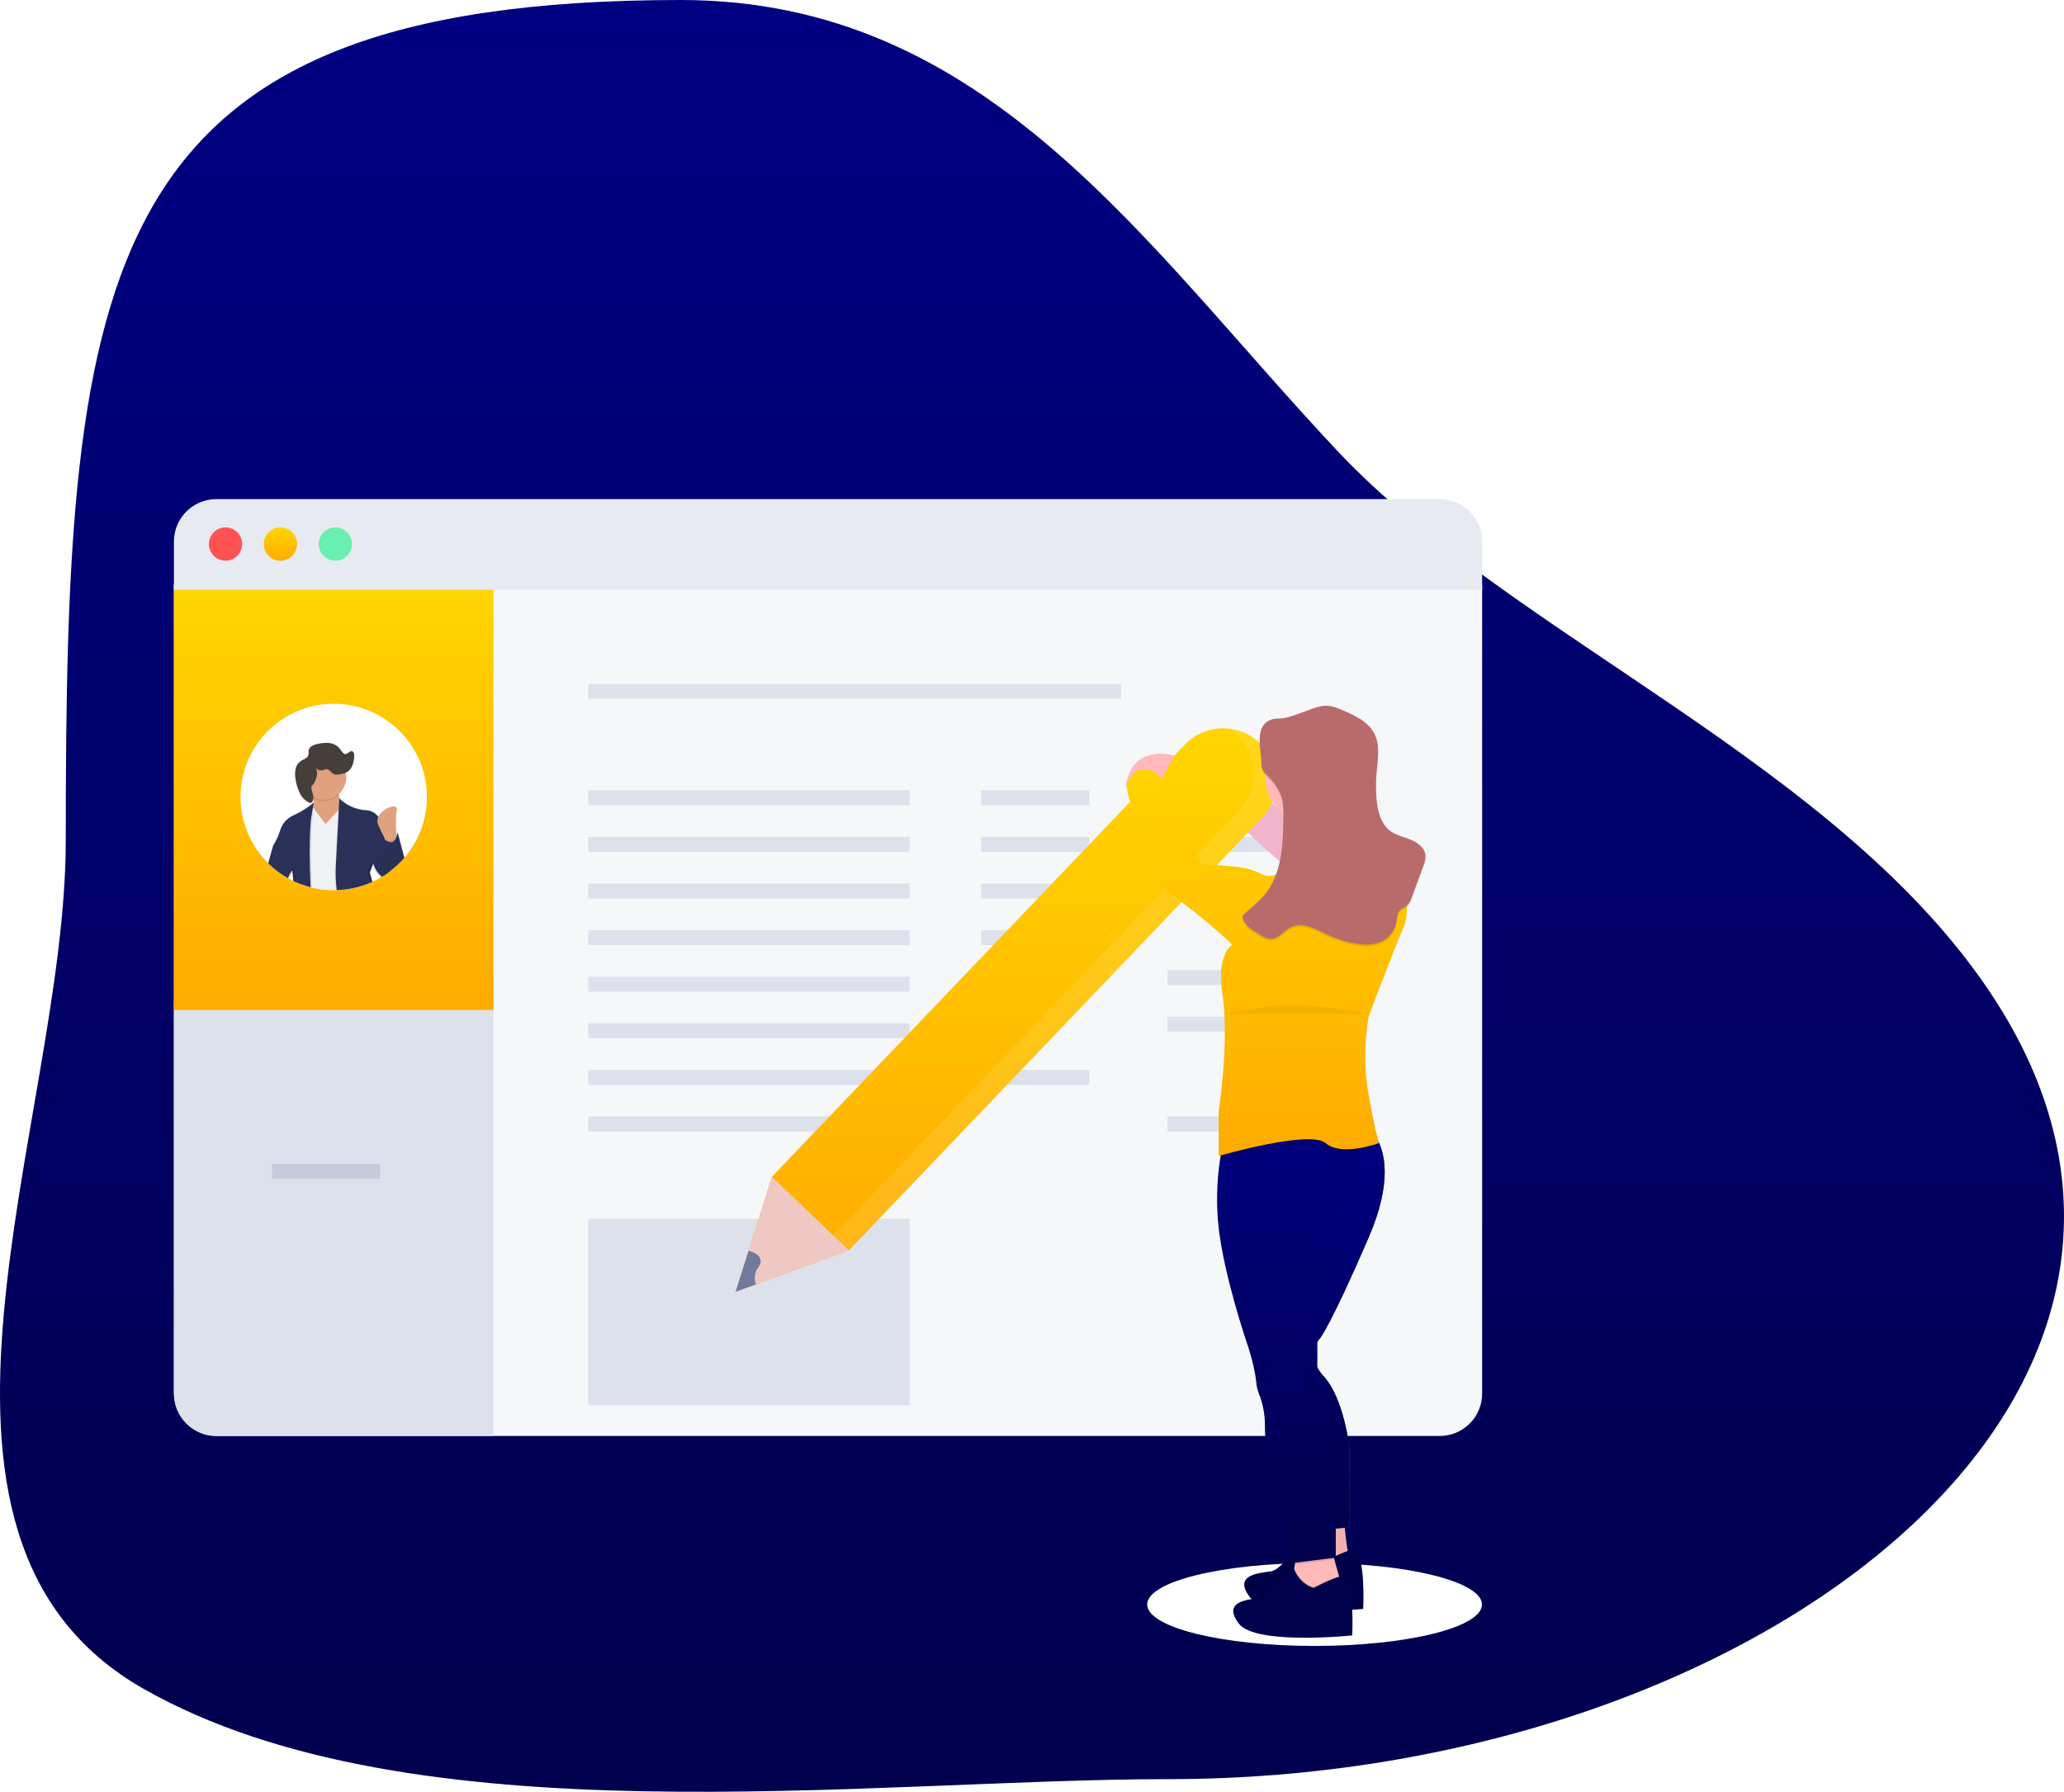 <?xml version="1.0" encoding="UTF-8"?>
<svg width="100%" height="100%" viewBox="0 0 1344 1167" version="1.1" xmlns="http://www.w3.org/2000/svg" xmlns:xlink="http://www.w3.org/1999/xlink">
    <!-- Generator: Sketch 49.1 (51147) - http://www.bohemiancoding.com/sketch -->
    <title>front-end 2</title>
    <desc>Created with Sketch.</desc>
    <defs>
            <linearGradient x1="50%" y1="0%" x2="50%" y2="100%" id="linearGradient-2">
            <stop stop-color="#FFD500" offset="0%"></stop>
            <stop stop-color="#FFAB00" offset="100%"></stop>
        </linearGradient>
        <linearGradient x1="50%" y1="0%" x2="50%" y2="100%" id="linearGradient-5">
            <stop stop-color="#000083" offset="0%"></stop>
            <stop stop-color="#00004C" offset="100%"></stop>
        </linearGradient>
    </defs>
    <g id="Page-1" stroke="none" stroke-width="1" fill="none" fill-rule="evenodd">
        <path d="M760.909,1158.751 C1142.247,1158.751 1465.191,909.8 1299.478,651.797 C1201.029,498.52 985.416,415.307 871.385,294.214 C745.263,160.282 643.56,0 443.292,0 C61.955,0 42.818,172.714 42.818,547.691 C42.818,730.336 -81.467,1000.328 93.453,1099.908 C268.373,1199.488 565.315,1158.751 760.909,1158.751 Z" id="Oval" fill="url(#linearGradient-5)" fill-rule="nonzero"></path>
        <g id="front-end" transform="translate(109, 321)" fill-rule="nonzero">
            <path d="M831.87,0 L28.18,0 C20.749,0.032 13.635,3.016 8.405,8.296 C3.176,13.576 0.26,20.719 0.3,28.15 L0.3,593.35 C0.26,600.781 3.176,607.924 8.405,613.204 C13.635,618.484 20.749,621.468 28.18,621.5 L831.87,621.5 C839.301,621.468 846.415,618.484 851.645,613.204 C856.874,607.924 859.79,600.781 859.75,593.35 L859.75,28.15 C859.79,20.719 856.874,13.576 851.645,8.296 C846.415,3.016 839.301,0.032 831.87,0 Z" id="Shape" fill="url(#linearGradient-1)"></path>
            <path d="M856.12,59.88 L856.12,586.61 C856.12,601.875 843.745,614.25 828.48,614.25 L31.89,614.25 C16.625,614.25 4.25,601.875 4.25,586.61 L4.25,59.88 L856.12,59.88 Z" id="Shape" fill="#F6F7F9"></path>
            <path d="M212.34,331.37 L212.34,614.24 L31.89,614.24 C16.63,614.24 4.25,601.62 4.25,586.06 L4.25,331.37 L212.34,331.37 Z" id="Shape" fill="#DDE1EC"></path>
            <rect id="Rectangle-path" fill="#DDE1EC" x="274.12" y="124.37" width="346.82" height="9.75"></rect>
            <rect id="Rectangle-path" fill="#DDE1EC" x="274.12" y="193.73" width="209.17" height="9.75"></rect>
            <rect id="Rectangle-path" fill="#DDE1EC" x="529.9" y="193.73" width="70.45" height="9.75"></rect>
            <g id="Group" opacity="0.1" transform="translate(68, 437)" fill="#00004C">
                <rect id="Rectangle-path" x="0.19" y="0.04" width="70.45" height="9.75"></rect>
            </g>
            <rect id="Rectangle-path" fill="#DDE1EC" x="529.9" y="284.77" width="70.45" height="9.75"></rect>
            <rect id="Rectangle-path" fill="#DDE1EC" x="529.9" y="375.81" width="70.45" height="9.75"></rect>
            <rect id="Rectangle-path" fill="#DDE1EC" x="529.9" y="224.08" width="70.45" height="9.75"></rect>
            <rect id="Rectangle-path" fill="#DDE1EC" x="651.28" y="224.08" width="70.45" height="9.75"></rect>
            <rect id="Rectangle-path" fill="#DDE1EC" x="529.9" y="254.42" width="70.45" height="9.75"></rect>
            <rect id="Rectangle-path" fill="#DDE1EC" x="651.28" y="254.42" width="70.45" height="9.75"></rect>
            <rect id="Rectangle-path" fill="#DDE1EC" x="651.28" y="310.78" width="70.45" height="9.75"></rect>
            <rect id="Rectangle-path" fill="#DDE1EC" x="651.28" y="341.13" width="70.45" height="9.75"></rect>
            <rect id="Rectangle-path" fill="#DDE1EC" x="651.28" y="406.16" width="70.45" height="9.75"></rect>
            <rect id="Rectangle-path" fill="#DDE1EC" x="274.12" y="224.08" width="209.17" height="9.75"></rect>
            <rect id="Rectangle-path" fill="#DDE1EC" x="274.12" y="254.42" width="209.17" height="9.75"></rect>
            <rect id="Rectangle-path" fill="#DDE1EC" x="274.12" y="284.77" width="209.17" height="9.75"></rect>
            <rect id="Rectangle-path" fill="#DDE1EC" x="274.12" y="315.12" width="209.17" height="9.75"></rect>
            <rect id="Rectangle-path" fill="#DDE1EC" x="274.12" y="345.46" width="209.17" height="9.75"></rect>
            <rect id="Rectangle-path" fill="#DDE1EC" x="274.12" y="375.81" width="209.17" height="9.75"></rect>
            <rect id="Rectangle-path" fill="#DDE1EC" x="274.12" y="406.16" width="209.17" height="9.75"></rect>
            <rect id="Rectangle-path" fill="url(#linearGradient-2)" x="4.25" y="59.34" width="208.09" height="277.45"></rect>
            <path d="M856.12,31.7 C856.114,16.439 843.741,4.07 828.48,4.07 L31.89,4.07 C16.625,4.07 4.25,16.445 4.25,31.71 L4.25,63.14 L856.12,63.14 L856.12,31.7 Z" id="Shape" fill="#E8EAF1"></path>
            <circle id="Oval" fill="#FF5252" cx="37.85" cy="33.33" r="10.84"></circle>
            <circle id="Oval" fill="url(#linearGradient-2)" cx="73.61" cy="33.33" r="10.84"></circle>
            <circle id="Oval" fill="#69F0AE" cx="109.38" cy="33.33" r="10.84"></circle>
            <path d="M169,198.07 C169.019,211.97 164.244,225.451 155.48,236.24 C155.15,236.65 154.82,237.05 154.48,237.45 C154.414,237.518 154.354,237.592 154.3,237.67 C151.195,241.263 147.681,244.482 143.83,247.26 L143.33,247.63 C142.64,248.12 141.94,248.63 141.23,249.05 L140.74,249.36 L139.69,250.01 C139.535,250.108 139.375,250.198 139.21,250.28 C139.08,250.373 138.943,250.457 138.8,250.53 C137.26,251.43 135.67,252.26 134.04,253.02 C133.86,253.12 133.66,253.2 133.47,253.29 C133.28,253.38 133.06,253.49 132.84,253.57 C132.62,253.65 132.19,253.86 131.84,253.99 C128.348,255.468 124.721,256.607 121.01,257.39 C117.473,258.147 113.875,258.586 110.26,258.7 L109.71,258.7 L108.28,258.7 C103.509,258.716 98.753,258.169 94.11,257.07 L93.24,256.86 C91.2,256.327 89.2,255.707 87.24,255 C86.05,254.56 84.87,254.08 83.72,253.57 C83.43,253.44 83.15,253.32 82.86,253.18 L81.99,252.79 L81.23,252.4 L80.43,251.99 L79.54,251.52 L78.54,250.95 L78.38,250.86 C74.117,248.441 70.162,245.517 66.6,242.15 C66.3,241.86 65.99,241.58 65.7,241.27 C65.41,240.96 65.07,240.65 64.77,240.33 C45.709,220.701 42.14,190.745 56.054,167.187 C69.968,143.628 97.925,132.293 124.317,139.51 C150.709,146.726 169.009,170.709 169,198.07 Z" id="Shape" fill="#FFFFFF"></path>
            <path d="M151,219.69 C150.874,220.594 150.677,221.487 150.41,222.36 C150.378,222.497 150.335,222.631 150.28,222.76 C150.28,222.38 150.21,221.98 150.19,221.55 C149.89,217.1 149.63,210.07 150.53,205.91 C151.38,202 145.19,203.19 141.06,206.69 C139.853,207.674 138.871,208.905 138.18,210.3 C138.09,210.18 138,210.07 137.9,209.95 C135.893,207.463 132.895,205.983 129.7,205.9 C123.174,205.474 117.006,202.77 112.27,198.26 C112.07,197.45 111.92,196.65 111.8,195.84 C111.8,195.59 111.72,195.33 111.69,195.08 C114,193.015 115.616,190.287 116.32,187.27 C116.32,187.27 116.32,187.19 116.32,187.15 C116.569,186.061 116.697,184.947 116.7,183.83 C116.7,183.37 116.7,182.93 116.65,182.49 C116.65,182.33 116.65,182.16 116.6,182 C116.55,181.84 116.6,181.62 116.52,181.44 C116.771,181.329 117.015,181.202 117.25,181.06 C118.671,180.186 119.799,178.909 120.49,177.39 L120.49,177.31 C120.739,176.771 120.953,176.216 121.13,175.65 C121.617,174.025 121.896,172.345 121.96,170.65 C121.96,170.44 121.96,170.23 121.96,170 C121.96,168.69 121.7,167.05 120.42,166.78 C118.73,166.42 117.5,168.97 115.79,168.7 C115.271,168.574 114.803,168.291 114.45,167.89 C113.29,166.74 112.51,165.26 111.35,164.1 C109.538,162.421 107.197,161.427 104.73,161.29 C102.284,161.155 99.831,161.381 97.45,161.96 C96.135,162.179 94.865,162.612 93.69,163.24 C92.516,163.882 91.691,165.016 91.44,166.33 C91.413,166.613 91.413,166.897 91.44,167.18 C91.44,167.6 91.44,168.04 91.44,168.47 C91.427,168.655 91.404,168.838 91.37,169.02 C91.01,170.217 90.175,171.215 89.06,171.78 C88,172.41 86.82,172.85 85.81,173.57 C84.204,174.81 83.094,176.583 82.68,178.57 C82.418,179.68 82.3,180.82 82.33,181.96 C82.316,182.989 82.373,184.018 82.5,185.04 C82.928,188.476 83.893,191.824 85.36,194.96 C85.757,195.835 86.232,196.671 86.78,197.46 C86.78,197.46 86.78,197.46 86.78,197.46 C86.92,197.66 87.06,197.84 87.21,198.01 C88.153,199.067 89.241,199.986 90.44,200.74 L91.13,201.21 C91.601,201.614 92.233,201.777 92.84,201.65 C93.029,201.579 93.204,201.478 93.36,201.35 C94.223,200.537 94.681,199.383 94.61,198.2 L94.61,198.04 C94.615,198.097 94.615,198.153 94.61,198.21 C94.615,198.287 94.615,198.363 94.61,198.44 L94.71,198.44 C94.736,198.95 94.736,199.46 94.71,199.97 C94.721,200.177 94.721,200.383 94.71,200.59 C94.71,200.71 94.71,200.83 94.71,200.94 L94.55,201.08 C94.22,201.36 93.62,201.85 92.79,202.5 C89.335,205.186 85.559,207.434 81.55,209.19 C77.095,211.038 73.711,214.796 72.34,219.42 C71.352,222.773 69.88,225.963 67.97,228.89 C67.49,229.59 66.17,234.89 64.63,240.33 C64.93,240.66 65.25,240.97 65.56,241.27 C65.87,241.57 66.16,241.86 66.46,242.15 C70.022,245.517 73.977,248.441 78.24,250.86 L78.4,250.95 L79.4,251.52 L80.29,251.99 C80.29,251.24 80.19,250.55 80.14,249.9 C80.14,249.51 80.08,249.14 80.04,248.78 C80.27,248.4 80.47,248.06 80.66,247.78 C80.66,248.07 80.73,248.39 80.76,248.78 C80.87,249.78 80.98,251.01 81.1,252.42 C81.1,252.867 81.133,253.333 81.2,253.82 C81.2,253.33 81.15,252.82 81.11,252.42 L81.87,252.81 L82.74,253.2 C83.02,253.34 83.3,253.46 83.6,253.59 C84.75,254.1 85.93,254.59 87.12,255.02 C89.06,255.733 91.06,256.353 93.12,256.88 L93.99,257.09 C98.638,258.204 103.401,258.765 108.18,258.76 L109.61,258.76 L110.16,258.76 C113.807,258.638 117.435,258.186 121,257.41 C124.711,256.627 128.338,255.488 131.83,254.01 C132.157,253.877 132.49,253.737 132.83,253.59 C133.05,253.5 133.25,253.41 133.46,253.31 C133.67,253.21 133.85,253.14 134.03,253.04 C133.03,249.53 132.49,247.28 132.49,247.28 L133.81,243.89 L133.97,243.48 L134.37,242.43 C134.37,242.56 134.43,242.69 134.48,242.82 C135.308,245.71 136.938,248.307 139.18,250.31 C139.345,250.228 139.505,250.138 139.66,250.04 L140.71,249.39 L141.2,249.08 C141.92,248.61 142.61,248.15 143.3,247.66 L143.8,247.29 C147.651,244.512 151.165,241.293 154.27,237.7 L154.45,237.48 C154.79,237.08 155.12,236.68 155.45,236.27 L151,219.69 Z M142.28,224.25 C142.314,224.298 142.344,224.348 142.37,224.4 L142.29,224.33 L142.28,224.25 Z" id="Shape" fill="url(#linearGradient-3)"></path>
            <path d="M142.44,222.38 L142.44,222.46 L142.51,222.53 C142.49,222.47 142.46,222.43 142.44,222.38 Z M81.28,252.38 C81.18,250.98 81.08,249.72 80.99,248.64 C80.92,247.88 80.85,247.2 80.79,246.64 C80.784,246.614 80.784,246.586 80.79,246.56 C80.79,246.42 80.79,246.29 80.79,246.16 C79.826,247.631 79.034,249.208 78.43,250.86 L78.59,250.95 L79.59,251.52 L80.48,251.99 L81.28,252.4 C81.28,252.847 81.313,253.313 81.38,253.8 C81.33,253.32 81.31,252.86 81.28,252.41 L81.28,252.38 Z M94.59,195.21 L94.64,195.3 C94.644,195.323 94.644,195.347 94.64,195.37 C94.631,195.324 94.614,195.28 94.59,195.24 L94.59,195.21 Z" id="Shape" fill="url(#linearGradient-4)"></path>
            <path d="M112,185 C112,185 108.39,201.22 118.31,209.79 C128.23,218.36 94.88,225.07 89,217.9 C83.12,210.73 93.08,207.07 93.08,207.07 C93.08,207.07 98.08,203.01 93.08,190.85 L112,185 Z" id="Shape" fill="#E0A17E"></path>
            <path d="M121,257.41 C117.463,258.167 113.865,258.606 110.25,258.72 L109.7,258.72 L108.27,258.72 C103.502,258.729 98.749,258.175 94.11,257.07 L93.24,256.86 C91.2,256.327 89.2,255.707 87.24,255 L86.24,240 L90.58,219.23 L93.13,206.99 L93.85,203.57 L94.58,204.57 L94.74,204.79 L94.94,205.05 L102.94,215.7 L111.13,206.88 L111.55,206.42 L113.8,203.99 L114.65,203.08 L115.05,206.17 L116.49,217.28 L119.16,237.77 L121,257.41 Z" id="Shape" fill="#F0F1F5"></path>
            <path d="M143.32,247.63 C142.63,248.12 141.93,248.63 141.22,249.05 L140.73,249.36 L139.68,250.01 C139.525,250.108 139.365,250.198 139.2,250.28 C139.07,250.373 138.933,250.457 138.79,250.53 C136.587,248.651 134.932,246.212 134,243.47 C133.882,243.122 133.782,242.768 133.7,242.41 C133.695,242.353 133.695,242.297 133.7,242.24 L133.13,243.74 L131.38,248.07 C131.38,248.07 131.9,250.19 132.83,253.55 C132.503,253.703 132.17,253.843 131.83,253.97 C128.338,255.448 124.711,256.587 121,257.37 C117.463,258.127 113.865,258.566 110.25,258.68 L109.7,258.68 C109.194,254.032 109.017,249.353 109.17,244.68 L110.49,219.51 L111.16,206.81 L111.53,199.81 C111.53,199.81 111.66,199.95 111.91,200.18 C112.16,200.41 112.33,200.58 112.63,200.85 C117.093,204.75 122.716,207.073 128.63,207.46 C131.941,207.555 135.018,209.19 136.95,211.88 C138.757,214.45 139.92,217.417 140.34,220.53 L140.64,223.28 C140.64,223.28 140.64,223.28 140.64,223.28 L140.72,224.06 L140.83,225.06 L143.32,247.63 Z" id="Shape" fill="#000000" opacity="0.1"></path>
            <path d="M143.82,247.27 L143.32,247.64 C142.63,248.13 141.93,248.64 141.22,249.06 L140.73,249.37 L139.68,250.02 C137.329,248.129 135.538,245.633 134.5,242.8 C134.452,242.683 134.412,242.563 134.38,242.44 C134.27,242.09 134.17,241.72 134.09,241.36 L133.68,242.43 L133.12,243.88 L131.84,247.22 C131.84,247.22 132.43,249.62 133.47,253.32 C133.26,253.42 133.06,253.52 132.84,253.6 C132.62,253.68 132.19,253.89 131.84,254.02 C128.348,255.498 124.721,256.637 121.01,257.42 C117.473,258.177 113.875,258.616 110.26,258.73 C109.677,253.779 109.466,248.792 109.63,243.81 L110.91,219.42 L111.59,206.42 L111.92,200.29 L111.98,199.02 C112.033,199.08 112.09,199.137 112.15,199.19 C116.757,203.612 122.778,206.265 129.15,206.68 C132.413,206.774 135.452,208.363 137.39,210.99 C139.247,213.582 140.442,216.59 140.87,219.75 L141.4,224.68 L141.4,224.75 L141.51,225.75 L143.82,247.27 Z" id="Shape" fill="#293158"></path>
            <path d="M95.2,202.07 L95.2,202.68 L95.04,205 L94.48,212.94 C94.48,212.94 94.15,215.23 93.91,220.39 C93.56,227.19 93.35,238.97 94.16,257.09 L93.29,256.88 C91.25,256.347 89.25,255.727 87.29,255.02 C86.1,254.58 84.92,254.1 83.77,253.59 C83.48,253.46 83.2,253.34 82.91,253.2 C82.62,249.2 82.27,246.75 82.27,246.75 C82.27,246.75 82,247.09 81.59,247.75 C81.42,248.02 81.21,248.35 80.99,248.75 L80.94,248.84 C80.747,249.173 80.54,249.553 80.32,249.98 C80.07,250.48 79.82,250.98 79.58,251.61 L78.58,251.04 L78.42,250.95 C74.157,248.531 70.202,245.607 66.64,242.24 C68.25,236.57 69.64,230.87 70.14,230.14 C72.005,227.276 73.437,224.152 74.39,220.87 C75.739,216.356 79.042,212.685 83.39,210.87 C87.877,208.767 91.888,205.773 95.18,202.07 L95.2,202.07 Z" id="Shape" fill="#000000" opacity="0.1"></path>
            <path d="M95.21,201.79 C91.34,205.067 87.027,207.784 82.4,209.86 C78.052,211.675 74.749,215.346 73.4,219.86 C72.447,223.142 71.015,226.266 69.15,229.13 C68.66,229.86 67.26,235.57 65.65,241.25 C65.94,241.55 66.25,241.84 66.55,242.13 C70.112,245.497 74.067,248.421 78.33,250.84 L78.49,250.93 C79.073,249.444 79.811,248.023 80.69,246.69 L80.74,246.61 C81.09,246.09 81.31,245.81 81.31,245.81 C81.31,245.81 81.4,246.47 81.53,247.66 C81.66,248.85 81.83,250.66 81.99,252.76 L82.86,253.15 C83.14,253.29 83.42,253.41 83.72,253.54 C84.87,254.05 86.05,254.54 87.24,254.97 C89.18,255.683 91.18,256.303 93.24,256.83 C92.42,238.89 92.6,227.07 92.93,220.1 C93.19,214.48 93.54,211.99 93.54,211.99 L94.81,204.69 L95.17,202.63 L95.34,201.63 L95.21,201.79 Z" id="Shape" fill="#293158"></path>
            <path d="M101.64,200.78 C99.392,200.782 97.172,200.273 95.15,199.29 C94.801,196.699 94.104,194.166 93.08,191.76 L112,185.91 C111.31,189.535 111.179,193.245 111.61,196.91 C108.884,199.396 105.329,200.776 101.64,200.78 Z" id="Shape" fill="#000000" opacity="0.1"></path>
            <circle id="Oval" fill="#E0A17E" cx="101.64" cy="185.01" r="14.87"></circle>
            <g id="Group" opacity="0.1" transform="translate(130, 241)" fill="#000000">
                <path d="M1.86,13.01 C0.69,8.9 0.04,6.2 0.04,6.2 L2.29,0.34 C2.466,1.164 2.724,1.968 3.06,2.74 L3.11,2.87 L1.83,6.21 C1.83,6.21 2.42,8.61 3.46,12.31 C3.25,12.41 3.05,12.51 2.83,12.59 C2.61,12.67 2.18,12.88 1.86,13.01 Z" id="Shape"></path>
            </g>
            <path d="M149.41,226.01 C149.41,226.01 148.06,212.94 149.41,206.63 C150.76,200.32 133.64,207.53 137.24,216.09 C139.166,220.835 141.583,225.367 144.45,229.61 L149.41,226.01 Z" id="Shape" fill="#E0A17E"></path>
            <path d="M154.29,237.67 C151.185,241.263 147.671,244.481 143.82,247.26 L143.32,247.63 C142.63,248.12 141.93,248.63 141.22,249.05 C139.608,247.138 138.169,245.087 136.92,242.92 L136.79,242.69 L140.4,223.76 L140.78,224.15 C140.94,224.3 141.15,224.5 141.4,224.7 L141.45,224.7 C143.32,226.3 147.27,228.7 149.17,223.12 C149.491,222.143 149.722,221.139 149.86,220.12 L150.23,221.5 L150.45,222.31 L154.45,237.4 L154.29,237.67 Z" id="Shape" fill="#000000" opacity="0.1"></path>
            <path d="M154.29,237.67 C151.185,241.263 147.671,244.482 143.82,247.26 L143.32,247.63 C142.63,248.12 141.93,248.63 141.22,249.05 L140.73,249.36 C139.264,247.542 137.946,245.609 136.79,243.58 L136.92,242.91 L140.4,224.65 C140.4,224.65 140.58,224.86 140.89,225.15 L141.51,225.7 C141.77,225.92 142.07,226.16 142.4,226.38 C144.47,227.8 147.62,228.87 149.22,223.88 C149.515,222.954 149.729,222.003 149.86,221.04 L150.32,222.74 L154.29,237.67 Z" id="Shape" fill="#293158"></path>
            <path d="M154.29,237.67 C151.185,241.263 147.671,244.482 143.82,247.26 L143.32,247.63 C142.63,248.12 141.93,248.63 141.22,249.05 L140.73,249.36 C139.264,247.542 137.946,245.609 136.79,243.58 L136.92,242.91 L140.4,224.65 C140.4,224.65 140.58,224.86 140.89,225.15 L141.51,225.7 C141.77,225.92 142.07,226.16 142.4,226.38 C144.47,227.8 147.62,228.87 149.22,223.88 C149.515,222.954 149.729,222.003 149.86,221.04 L150.32,222.74 L154.29,237.67 Z" id="Shape" fill="#000000" opacity="0.02"></path>
            <path d="M80.79,246.65 L80.74,246.73 C80.74,246.68 80.74,246.62 80.74,246.58 C81.37,244.39 81.94,242.91 82.45,242.47 C82.45,242.47 83.12,246.92 83.72,253.59 C83.43,253.46 83.15,253.34 82.86,253.2 L81.99,252.81 C81.84,250.66 81.68,248.91 81.53,247.71 C81.38,246.51 81.31,245.86 81.31,245.86 C81.31,245.86 81.14,246.13 80.79,246.65 Z" id="Shape" fill="#000000" opacity="0.1"></path>
            <path d="M101.82,180.91 C102.597,180.484 103.493,180.322 104.37,180.45 C104.749,180.61 105.09,180.849 105.37,181.15 C106.54,182.26 107.7,183.55 109.28,183.89 C110.256,184.038 111.251,183.994 112.21,183.76 C113.892,183.566 115.525,183.067 117.03,182.29 C120.38,180.29 121.45,175.96 121.66,172.07 C121.73,170.76 121.46,169.07 120.17,168.79 C118.53,168.44 117.33,170.93 115.67,170.66 C115.165,170.537 114.711,170.261 114.37,169.87 C113.24,168.74 112.47,167.29 111.37,166.15 C109.611,164.506 107.333,163.53 104.93,163.39 C102.547,163.261 100.157,163.486 97.84,164.06 C96.562,164.271 95.329,164.693 94.19,165.31 C93.048,165.934 92.242,167.033 91.99,168.31 C91.88,169.18 92.11,170.08 91.94,170.94 C91.6,172.114 90.789,173.095 89.7,173.65 C88.7,174.27 87.52,174.65 86.54,175.41 C84.982,176.62 83.902,178.341 83.49,180.27 C83.09,182.188 83.036,184.163 83.33,186.1 C83.74,189.466 84.679,192.746 86.11,195.82 C86.583,196.893 87.191,197.901 87.92,198.82 C88.989,199.987 90.218,200.997 91.57,201.82 C92.066,202.27 92.738,202.472 93.4,202.37 C93.587,202.303 93.76,202.201 93.91,202.07 C95.19,201 95.31,199.07 94.91,197.44 C94.51,195.81 93.83,194.26 93.75,192.6 C93.699,192.134 93.79,191.664 94.01,191.25 C94.277,190.915 94.578,190.61 94.91,190.34 C95.343,189.842 95.682,189.269 95.91,188.65 C96.675,187.12 97.198,185.48 97.46,183.79 C97.605,182.398 97.3,180.996 96.59,179.79 C97.99,181.106 100.004,181.538 101.82,180.91 Z" id="Shape" fill="#000000" opacity="0.1"></path>
            <path d="M101.82,180.39 C102.597,179.964 103.493,179.802 104.37,179.93 C104.749,180.09 105.09,180.329 105.37,180.63 C106.54,181.74 107.7,183.03 109.28,183.37 C110.256,183.518 111.251,183.474 112.21,183.24 C113.892,183.046 115.525,182.548 117.03,181.77 C120.38,179.77 121.45,175.44 121.66,171.55 C121.73,170.24 121.46,168.55 120.17,168.27 C118.53,167.92 117.33,170.41 115.67,170.14 C115.165,170.017 114.711,169.741 114.37,169.35 C113.24,168.22 112.47,166.77 111.37,165.63 C109.611,163.986 107.333,163.01 104.93,162.87 C102.547,162.741 100.157,162.966 97.84,163.54 C96.562,163.751 95.329,164.173 94.19,164.79 C93.048,165.414 92.242,166.513 91.99,167.79 C91.88,168.66 92.11,169.56 91.94,170.42 C91.6,171.594 90.789,172.575 89.7,173.13 C88.7,173.75 87.52,174.13 86.54,174.89 C84.982,176.1 83.902,177.821 83.49,179.75 C83.09,181.668 83.036,183.643 83.33,185.58 C83.74,188.946 84.679,192.226 86.11,195.3 C86.583,196.373 87.191,197.381 87.92,198.3 C88.989,199.467 90.218,200.477 91.57,201.3 C92.066,201.75 92.738,201.952 93.4,201.85 C93.587,201.783 93.76,201.681 93.91,201.55 C95.19,200.48 95.31,198.55 94.91,196.92 C94.51,195.29 93.83,193.74 93.75,192.08 C93.699,191.614 93.79,191.144 94.01,190.73 C94.277,190.395 94.578,190.09 94.91,189.82 C95.343,189.322 95.682,188.749 95.91,188.13 C96.675,186.6 97.198,184.96 97.46,183.27 C97.605,181.878 97.3,180.476 96.59,179.27 C97.99,180.586 100.004,181.018 101.82,180.39 Z" id="Shape" fill="#463E3B"></path>
            <rect id="Rectangle-path" fill="#DDE1EC" x="274.12" y="472.81" width="209.17" height="121.39"></rect>
            <path d="M669.62,159.57 C669.62,159.57 654.13,168.51 658.9,181.07 C658.9,181.07 674.99,185.84 681.54,197.76 C688.09,209.68 738.75,252.58 738.75,252.58 L775.69,234.07 C775.69,234.07 762.84,216.91 722.19,204.93 C722.19,204.93 698.19,179.24 689.88,174.48 C681.57,169.72 669.62,159.57 669.62,159.57 Z" id="Shape" fill="#FEBDD5"></path>
            <path d="M669.62,159.57 C669.62,159.57 654.13,168.51 658.9,181.07 C658.9,181.07 674.99,185.84 681.54,197.76 C688.09,209.68 738.75,252.58 738.75,252.58 L775.69,234.07 C775.69,234.07 762.84,216.91 722.19,204.93 C722.19,204.93 698.19,179.24 689.88,174.48 C681.57,169.72 669.62,159.57 669.62,159.57 Z" id="Shape" fill="#000000" opacity="0.05"></path>
            <path d="M393.62,445.44 L662.4,164.07 C675.627,150.242 697.555,149.741 711.4,162.95 C725.228,176.177 725.729,198.105 712.52,211.95 L443.78,493.36 L370.04,520.36 L393.62,445.44 Z" id="Shape" fill="url(#linearGradient-2)"></path>
            <path d="M696.75,157.96 C710.578,171.187 711.079,193.115 697.87,206.96 L429.1,488.33 L373.74,508.58 L370,520.34 L443.74,493.34 L712.55,212.07 C725.759,198.225 725.258,176.297 711.43,163.07 C705.893,157.765 698.747,154.454 691.12,153.66 C693.138,154.898 695.024,156.339 696.75,157.96 Z" id="Shape" fill="#FFFFFF" opacity="0.1"></path>
            <polygon id="Shape" fill="#EFC8C4" points="393.62 445.45 443.78 493.36 383.28 515.5 370.04 520.34 378.43 493.71"></polygon>
            <path d="M378.43,493.7 C380.266,494.057 382.017,494.759 383.59,495.77 C385.41,497.08 386.73,499.35 386.23,501.53 C385.738,502.888 385.036,504.16 384.15,505.3 C382.319,508.389 381.999,512.145 383.28,515.5 L370,520.34 L378.43,493.7 Z" id="Shape" fill="#727A9C"></path>
            <path d="M766.16,667.87 C766.16,667.87 767.95,694.09 770.93,697.07 C773.91,700.05 744.11,701.84 744.11,701.84 L748.28,667.84 L766.16,667.87 Z" id="Shape" fill="#FFB9B9"></path>
            <path d="M766.16,667.87 C766.16,667.87 767.95,694.09 770.93,697.07 C773.91,700.05 744.11,701.84 744.11,701.84 L748.28,667.84 L766.16,667.87 Z" id="Shape" fill="#000000" opacity="0.05"></path>
            <g id="Group" transform="translate(638, 697)" fill="#FFFFFF">
                <ellipse id="Oval" cx="109" cy="27" rx="109" ry="27"></ellipse>
            </g>
            <path d="M772.71,688.13 C772.71,688.13 768.54,688.13 753.64,695.88 C753.64,695.88 743.51,694.09 739.34,679.79 C739.34,679.79 726.83,701.24 718.48,702.43 C710.13,703.62 694.05,704.81 704.77,719.12 C715.49,733.43 778.66,726.87 778.66,726.87 C778.66,726.87 780.46,692.3 772.71,688.13 Z" id="Shape" fill="#00004C"></path>
            <path d="M772.71,688.13 C772.71,688.13 768.54,688.13 753.64,695.88 C753.64,695.88 743.51,694.09 739.34,679.79 C739.34,679.79 726.83,701.24 718.48,702.43 C710.13,703.62 694.05,704.81 704.77,719.12 C715.49,733.43 778.66,726.87 778.66,726.87 C778.66,726.87 780.46,692.3 772.71,688.13 Z" id="Shape" fill="#000000" opacity="0.05"></path>
            <path d="M763.77,708.39 L759.6,719.71 L732.19,711.96 L733.75,700.72 L734.13,698.01 L735.13,690.51 C735.13,690.51 758.37,684.51 758.37,687.51 C758.685,689.967 759.196,692.395 759.9,694.77 C760.9,698.43 762.05,702.61 762.9,705.36 C763.42,707.2 763.77,708.39 763.77,708.39 Z" id="Shape" fill="#FFB9B9"></path>
            <path d="M748.82,552.98 C746.94,556.16 744.82,562.12 748.77,569.56 C749.939,571.714 751.377,573.71 753.05,575.5 C766.16,589.8 769.74,621.98 769.74,621.98 L769.74,673.82 L760.8,674.51 L746.5,675.61 L725,587.43 C725,587.43 712.49,523.07 718.45,511.75 C724.41,500.43 729.77,429.52 729.77,429.52 L734.72,424.4 L746.46,412.24 L780.46,412.24 C783.178,414.19 785.434,416.712 787.07,419.63 C792.77,429.07 797.89,448.7 782.25,484.94 C757.82,541.55 750.67,550.49 750.67,550.49 C749.961,551.247 749.341,552.083 748.82,552.98 Z" id="Shape" fill="#4C4C78"></path>
            <path d="M748.82,552.98 C746.94,556.16 744.82,562.12 748.77,569.56 C749.939,571.714 751.377,573.71 753.05,575.5 C766.16,589.8 769.74,621.98 769.74,621.98 L769.74,673.82 L760.8,674.51 L746.5,675.61 L725,587.43 C725,587.43 712.49,523.07 718.45,511.75 C724.41,500.43 729.77,429.52 729.77,429.52 L734.72,424.4 L746.46,412.24 L780.46,412.24 C783.178,414.19 785.434,416.712 787.07,419.63 C792.77,429.07 797.89,448.7 782.25,484.94 C757.82,541.55 750.67,550.49 750.67,550.49 C749.961,551.247 749.341,552.083 748.82,552.98 Z" id="Shape" fill="url(#linearGradient-5)"></path>
            <path d="M759.94,694.79 L734.13,698.01 L735.13,690.51 C735.13,690.51 758.37,684.51 758.37,687.51 C758.697,689.975 759.222,692.41 759.94,694.79 Z" id="Shape" fill="#000000" opacity="0.1"></path>
            <path d="M747.09,476.59 C747.09,476.59 748.57,523.5 748.82,552.98 C748.87,559.65 748.82,565.43 748.77,569.56 C748.805,571.75 748.645,573.939 748.29,576.1 C746.5,581.46 750.08,593.38 750.08,593.38 C764.98,632.71 760.81,667.27 760.81,667.27 L760.81,693.49 L732.19,697.07 C732.19,697.07 736.96,693.49 723.85,658.93 C716.32,639.07 714.69,619.62 714.66,606.65 C714.591,599.554 713.172,592.536 710.48,585.97 C709.67,583.75 709.171,581.427 709,579.07 C707.81,567.15 702.45,552.25 702.45,552.25 C702.45,552.25 688.15,509.94 684.57,478.95 C682.918,464.2 683.197,449.298 685.4,434.62 C685.927,430.889 686.645,427.188 687.55,423.53 C687.55,423.53 745.8,386.87 767.8,412.21 C769.929,414.685 771.62,417.506 772.8,420.55 C774.008,423.555 774.948,426.66 775.61,429.83 C782.37,463.49 747.09,476.59 747.09,476.59 Z" id="Shape" fill="url(#linearGradient-5)"></path>
            <circle id="Oval" fill="#FFB9B9" cx="745.3" cy="185.2" r="30.39"></circle>
            <path d="M728.62,204.26 C728.62,204.26 741.13,239.42 728.62,257.89 C716.11,276.36 768.54,270.4 768.54,270.4 L788.8,245.97 C788.8,245.97 764.96,245.97 763.8,204.26 C762.64,162.55 728.62,204.26 728.62,204.26 Z" id="Shape" fill="#FFB9B9"></path>
            <path d="M788.8,426.53 C784.479,428.026 780.036,429.14 775.52,429.86 C768.1,431 759.35,431.05 754.23,426.53 C751.23,423.85 743.72,423.53 734.74,424.38 C715.83,426.19 690.23,433.25 685.33,434.64 C685.857,430.909 686.575,427.208 687.48,423.55 C687.48,423.55 745.73,386.89 767.73,412.23 L780.44,412.23 C783.158,414.18 785.414,416.702 787.05,419.62 C788.16,424.36 788.8,426.53 788.8,426.53 Z" id="Shape" fill="#000000" opacity="0.1"></path>
            <path d="M763.77,708.39 L759.6,719.71 L732.19,711.96 L733.75,700.72 C738.46,711.14 746.49,712.55 746.49,712.55 C755.15,708.05 760.19,706.16 762.89,705.37 C763.42,707.2 763.77,708.39 763.77,708.39 Z" id="Shape" fill="#000000" opacity="0.1"></path>
            <path d="M765.56,705.41 C765.56,705.41 761.39,705.41 746.49,713.16 C746.49,713.16 736.36,711.37 732.19,697.07 C732.19,697.07 719.68,718.52 711.33,719.71 C702.98,720.9 686.9,722.07 697.63,736.4 C708.36,750.73 771.52,744.15 771.52,744.15 C771.52,744.15 773.31,709.58 765.56,705.41 Z" id="Shape" fill="#00004C"></path>
            <path d="M624.19,191.02 C624.19,191.02 625.54,164.13 655.75,171.07 L648,185.6 L624.19,191.02 Z" id="Shape" fill="#FFB9B9"></path>
            <path d="M765,253.13 C765,253.13 735.8,248.36 728.05,242.4 C728.05,242.4 722.05,253.72 711.36,247.76 C700.67,241.8 675.61,242.4 675.61,242.4 C675.61,242.4 654.75,231.08 650.61,205.45 C650.61,205.45 646.44,189.96 647.61,185.79 C647.61,185.79 632.12,169.7 624.37,191.15 C627.37,206.05 629.73,204.86 629.14,216.77 L638.67,242.99 C638.67,242.99 639.27,251.93 656.55,263.85 C673.83,275.77 693.5,294.24 693.5,294.24 C693.5,294.24 683.07,299.9 686.95,325.82 C691.68,357.5 684.57,402.69 684.57,402.69 L684.57,431.89 C684.57,431.89 744.16,414.61 754.29,423.55 C764.42,432.49 788.85,423.55 788.85,423.55 C788.85,423.55 785.85,413.42 781.7,388.99 C777.55,364.56 782.3,340.72 782.3,340.72 C782.3,340.72 797.79,299.6 804.94,282.92 C812.09,266.24 799.58,243.59 787.06,235.25 C774.54,226.91 769.89,231.92 769.89,231.92 C769.89,231.92 791.78,247.77 765,253.13 Z" id="Shape" fill="url(#linearGradient-2)"></path>
            <path d="M712.43,177.76 C712.421,179 712.631,180.233 713.05,181.4 C713.745,182.728 714.692,183.906 715.84,184.87 C720.3,189.23 724.22,194.41 725.79,200.45 C726.85,204.54 726.79,208.82 726.73,213.05 C726.47,230.16 725.73,248.63 715.19,262.05 C711.31,267 706.31,270.93 701.62,275.12 C700.961,275.612 700.467,276.292 700.2,277.07 C700.07,277.884 700.225,278.718 700.64,279.43 C702.82,283.96 707.41,286.74 711.76,289.26 C713.76,290.41 715.84,291.6 718.14,291.67 C723.56,291.85 727.14,286.12 732.07,283.87 C739.25,280.59 747.3,285.15 754.43,288.55 C759.59,291.006 765.002,292.894 770.57,294.18 C778.2,295.94 786.82,296.37 793.24,291.9 C796.951,289.285 799.487,285.317 800.3,280.85 C800.82,277.94 800.74,274.56 802.94,272.59 C804.08,271.59 805.63,271.15 806.85,270.25 C808.76,268.85 809.66,266.5 810.47,264.25 L817.81,244.18 C818.756,242.059 819.243,239.762 819.24,237.44 C818.89,232.61 814.43,229.1 809.96,227.24 C805.49,225.38 800.54,224.47 796.6,221.64 C789.95,216.86 787.89,207.93 787.29,199.76 C786.88,194.149 786.92,188.514 787.41,182.91 C788.14,174.6 789.76,165.74 786.06,158.26 C782.11,150.26 773.25,146.19 765.06,142.71 C761.91,141.37 758.67,140.02 755.25,139.87 C751.63,139.71 748.11,140.87 744.69,142.1 C739.25,143.99 733.69,146.43 728.12,147.71 C724.97,148.43 721.51,147.89 718.47,149.03 C707.3,153.23 712.43,168.77 712.43,177.76 Z" id="Shape" fill="#000000" opacity="0.1"></path>
            <path d="M712.43,176.57 C712.421,177.81 712.631,179.043 713.05,180.21 C713.745,181.538 714.692,182.716 715.84,183.68 C720.3,188.04 724.22,193.22 725.79,199.26 C726.85,203.35 726.79,207.63 726.73,211.86 C726.47,228.97 725.73,247.44 715.19,260.86 C711.31,265.81 706.31,269.74 701.62,273.93 C700.964,274.41 700.466,275.075 700.19,275.84 C700.06,276.654 700.215,277.488 700.63,278.2 C702.81,282.73 707.4,285.51 711.75,288.03 C713.75,289.18 715.83,290.37 718.13,290.44 C723.55,290.62 727.13,284.89 732.06,282.64 C739.24,279.36 747.29,283.92 754.42,287.32 C759.58,289.776 764.992,291.664 770.56,292.95 C778.19,294.71 786.81,295.14 793.23,290.67 C796.941,288.055 799.477,284.087 800.29,279.62 C800.81,276.71 800.73,273.33 802.93,271.36 C804.07,270.36 805.62,269.92 806.84,269.02 C808.75,267.62 809.65,265.27 810.46,263.02 L817.8,242.95 C818.746,240.829 819.233,238.532 819.23,236.21 C818.88,231.38 814.42,227.87 809.95,226.01 C805.48,224.15 800.53,223.24 796.59,220.41 C789.94,215.63 787.88,206.7 787.28,198.53 C786.87,192.919 786.91,187.284 787.4,181.68 C788.13,173.37 789.75,164.51 786.05,157.03 C782.1,149.03 773.24,144.96 765.05,141.48 C761.9,140.14 758.66,138.79 755.24,138.64 C751.62,138.48 748.1,139.64 744.68,140.87 C739.24,142.76 733.68,145.2 728.11,146.48 C724.96,147.2 721.5,146.66 718.46,147.8 C707.3,152.07 712.43,167.58 712.43,176.57 Z" id="Shape" fill="#B96B6B"></path>
            <path d="M688.41,339.2 C688.41,339.2 693.16,338.07 717,334.47 C740.84,330.87 782.55,339.24 782.55,339.24" id="Shape" fill="#000000" opacity="0.05"></path>
        </g>
    </g>
</svg>